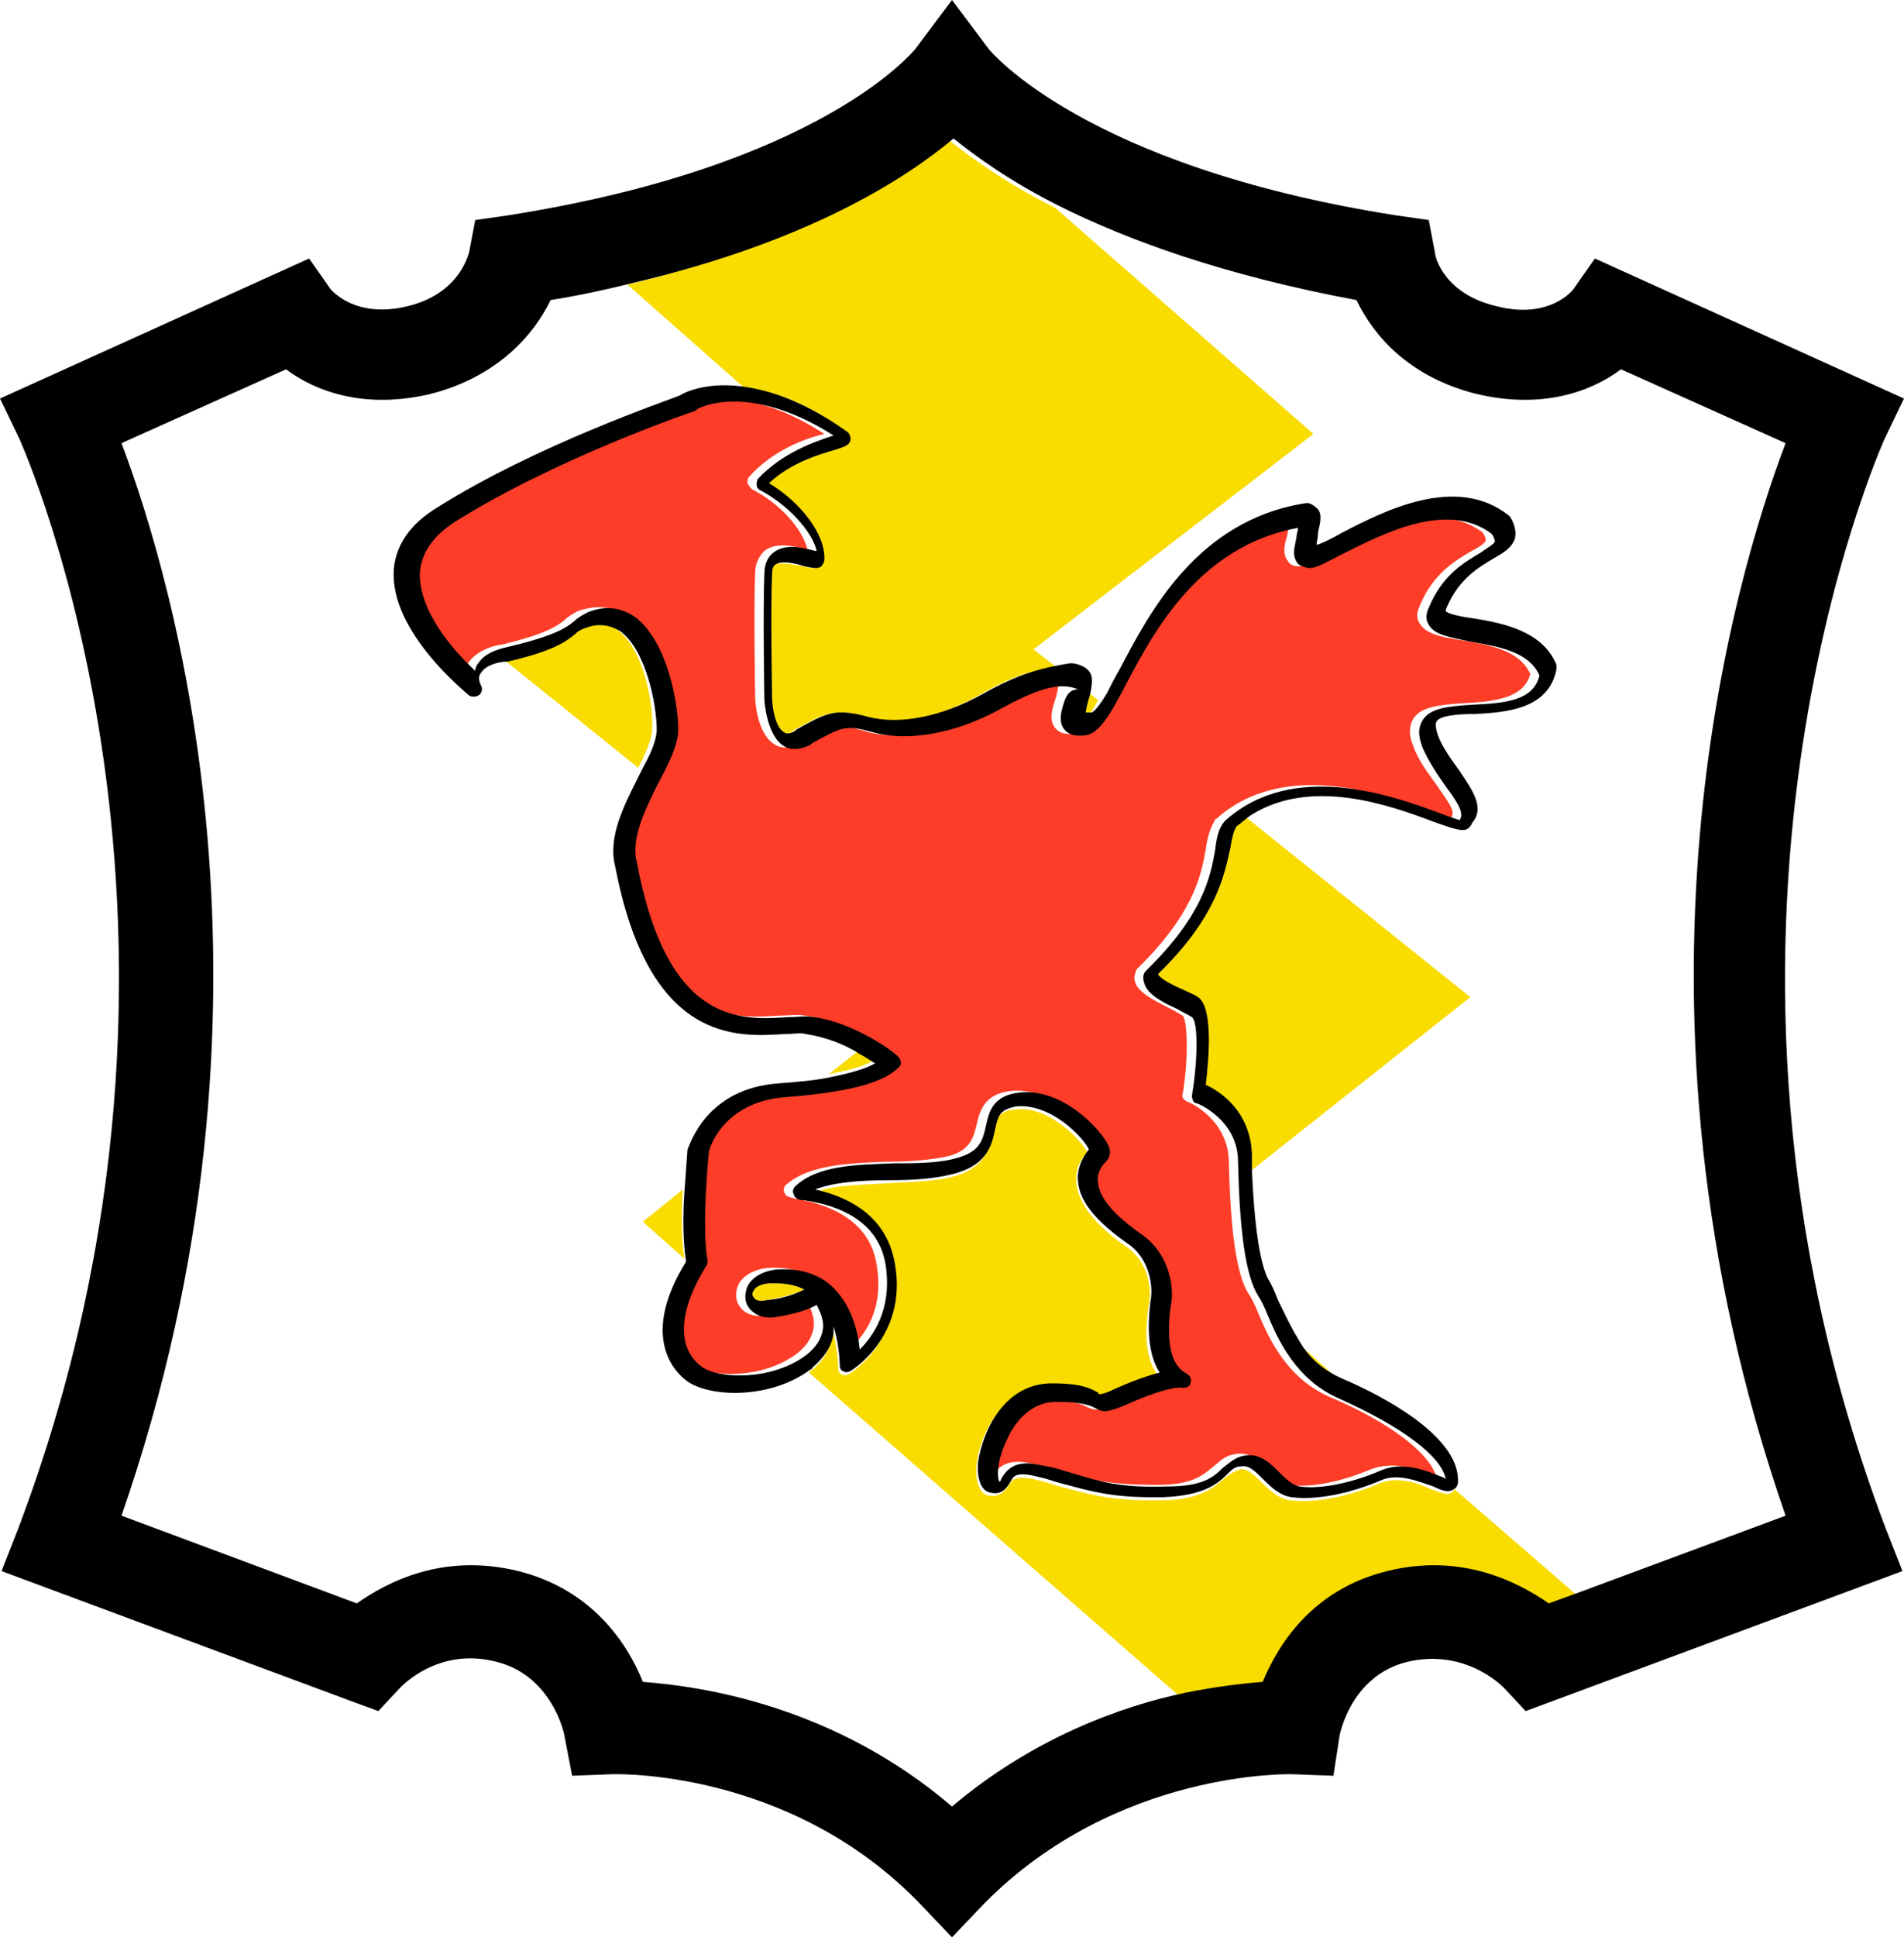<?xml version="1.0" encoding="utf-8"?>
<!-- Generator: Adobe Illustrator 22.0.1, SVG Export Plug-In . SVG Version: 6.00 Build 0)  -->
<svg version="1.1" id="Layer_2_1_" xmlns="http://www.w3.org/2000/svg" xmlns:xlink="http://www.w3.org/1999/xlink" x="0px" y="0px"
	 viewBox="0 0 123.8 125.9" style="enable-background:new 0 0 123.8 125.9;" xml:space="preserve">
<style type="text/css">
	.st0{fill:none;}
	.st1{fill:#F9DC00;}
	.st2{fill:#FD3D28;}
</style>
<g>
	<path class="st0" d="M115.9,28.8L105.2,24c-2,1.5-5.2,2.6-9.4,1.6c-4.3-1.1-6.7-3.8-7.8-6.1c-8.7-1.5-14.9-3.8-19.3-6.1l16.8,14.7
		l-18.2,14l1.8,1.4c0.3,0,0.5,0.1,0.8,0.2c0.5,0.2,0.6,0.5,0.6,0.9l1,0.8c0.3-0.5,0.6-1,0.8-1.5c1.9-3.6,5.1-9.6,12.1-10.8
		c0.1,0,0.1,0,0.2,0c0.3,0.1,0.5,0.2,0.6,0.4c0.3,0.4,0.1,0.9,0,1.5c-0.1,0.2-0.2,0.6-0.1,0.8c0.2-0.1,1-0.5,1.7-0.8
		c2.8-1.4,7.5-3.8,10.8-1.1l0.1,0.1c0.3,0.5,0.4,1,0.3,1.4c-0.2,0.6-0.7,0.9-1.4,1.3c-1,0.5-2.2,1.2-3,3.1c-0.1,0.1-0.1,0.2-0.1,0.3
		c0.1,0.2,1.2,0.4,1.9,0.5c1.9,0.3,4.5,0.7,5.3,3c0,0.1,0,0.2,0,0.3c-0.6,2.6-3.3,2.7-5.3,2.9c-1,0.1-2.2,0.1-2.5,0.5
		c-0.1,0.2,0,0.6,0.1,0.9c0.3,0.8,0.9,1.6,1.4,2.3c0.9,1.2,1.8,2.4,0.8,3.4c0,0.1-0.1,0.2-0.2,0.3c-0.4,0.3-1,0.1-2.3-0.4
		c-2.8-1-8-2.9-11.9-0.4l14.6,11.7L81,76.5c0.2,4.7,0.7,6.5,1.1,7.2c0.2,0.4,0.4,0.8,0.6,1.3c0.3,0.7,0.7,1.6,1.3,2.5l3,2.6
		c2.8,1.2,7.4,3.7,7.5,6.5l8.2,7.1l13.1-4.9C104.3,65.1,112.6,37.5,115.9,28.8z"/>
	<path class="st0" d="M44.5,89.5c-1-0.7-2.9-3,0-7.7c0,0,0,0,0-0.1l-2.7-2.4l2.6-2.1c0.1-1.5,0.2-2.7,0.2-2.8c0-0.1,1-4,6-4.3
		c1.4-0.1,2.4-0.2,3.3-0.4l1.9-1.5c-0.9-0.5-2.2-1.1-3.5-1.3c-0.4,0-0.9,0-1.4,0c-3.1,0.2-8.8,0.6-11-10.9c-0.5-1.9,0.6-4,1.5-5.8
		c0.1-0.2,0.2-0.4,0.3-0.6l-8.7-7h-0.1c-0.4,0-1.3,0.2-1.6,0.7c-0.1,0.2-0.1,0.5,0,0.9c0.1,0.2,0,0.5-0.2,0.6s-0.4,0.1-0.6,0
		c-0.2-0.2-5.1-4.1-4.9-8.1c0.1-1.6,1-3,2.8-4.1c6.5-4.1,15.1-7,15.8-7.3c0.3-0.2,1.9-1,4.6-0.5L41.1,18c-1.7,0.4-3.4,0.8-5.3,1.1
		c-1.1,2.3-3.4,5-7.8,6.1c-4.2,1-7.4-0.1-9.4-1.6L7.9,28.4c3.3,8.7,11.6,36.3,0,69.7l15.3,5.7c2-1.4,5.7-3.3,10.5-2.1
		c4.9,1.2,7.1,4.8,8.1,7.2c4,0.3,12.6,1.6,20.1,8.1c5.2-4.4,10.8-6.5,15.2-7.4L52.7,88.3C49.9,90.8,45.9,90.6,44.5,89.5z"/>
	<path class="st1" d="M54.9,28c0.2,0.1,0.3,0.3,0.3,0.5c0,0.4-0.3,0.5-0.9,0.7c-1,0.3-2.9,0.9-4.4,2.2c1.9,1.2,3.7,3.3,3.6,5
		c0,0.1-0.1,0.3-0.2,0.4c-0.3,0.2-0.6,0.1-1.1,0s-1.5-0.3-1.9-0.1c-0.1,0-0.2,0.2-0.2,0.6c-0.1,2.3,0,8,0,8c0,0.6,0.3,2,0.8,2.3
		c0.1,0,0.3,0.2,0.7-0.1l0.1-0.1c2-1.1,2.6-1.4,4.7-0.8c2,0.6,4.8,0,7.4-1.5c2.3-1.3,3.9-1.8,5.2-1.5l-1.8-1.4l18.2-14L68.6,13.5
		c-3.2-1.6-5.4-3.2-6.9-4.4c-3.1,2.6-9.4,6.6-20.9,9.4l7.7,6.8C50.4,25.4,52.5,26.2,54.9,28z"/>
	<path class="st1" d="M70.2,45.9c-0.1,0.3-0.2,0.7-0.2,0.9c0,0,0.1,0,0.2,0c0,0,0.1,0,0.2,0c0.3,0,0.6-0.6,1-1.3l-1-0.8
		C70.4,45.1,70.3,45.5,70.2,45.9z"/>
	<path class="st1" d="M94.7,96.5c0,0.2-0.2,0.4-0.3,0.5c-0.3,0.2-0.7,0-1.3-0.2c-0.9-0.4-2.2-0.9-3.4-0.4c-2.1,0.9-4.3,1.3-5.8,1.1
		c-0.8-0.1-1.4-0.7-1.9-1.2c-0.6-0.6-1-0.9-1.4-0.8c-0.3,0.1-0.5,0.2-0.9,0.5c-0.7,0.6-1.6,1.5-4.2,1.5c-0.2,0-0.5,0-0.7,0
		c-2.7,0-4-0.4-5.9-0.9c-0.4-0.1-0.9-0.3-1.4-0.4c-1.5-0.4-1.7,0-1.9,0.3c-0.2,0.3-0.5,0.8-1.3,0.7c-0.6-0.1-0.9-0.9-0.8-2
		c0.2-2,1.7-5.1,4.8-5.1c2.1,0,2.7,0.4,3,0.6l0.1,0.1c0.1,0,0.3-0.1,0.9-0.3c1.2-0.5,2.2-0.9,3-1.1c-0.6-0.8-1-2.1-0.6-4.6
		c0.2-1,0-2.8-1.5-3.8c-2-1.4-3-2.7-3.2-4c-0.1-0.8,0.1-1.5,0.7-2.1c-0.3-0.7-2.5-3.1-4.7-2.8c-1.1,0.1-1.2,0.6-1.4,1.5
		c-0.2,0.9-0.5,2.2-2.4,2.8c-1.3,0.4-3,0.4-4.5,0.5C56,77,54.2,77,52.9,77.5c3,0.7,4.8,2.4,5.2,4.9c0.7,4.8-2.9,6.9-2.9,6.9
		c-0.2,0.1-0.4,0.1-0.5,0c-0.2-0.1-0.2-0.3-0.2-0.4c0,0,0-1.3-0.4-2.5c0,0.1,0,0.2,0,0.4c-0.1,0.9-0.6,1.7-1.4,2.3l-0.1,0.1
		L77,110.5c2-0.4,3.7-0.6,5-0.7c1-2.5,3.3-6,8.1-7.2c4.9-1.2,8.5,0.7,10.5,2.1l2.2-0.8l-8.2-7.1C94.7,96.4,94.7,96.4,94.7,96.5z"/>
	<path class="st1" d="M40.1,40.9c-0.6-0.4-1.3-0.5-2.2-0.2c-0.3,0.1-0.4,0.2-0.7,0.4c-0.6,0.5-1.3,1-4.4,1.8l8.7,7
		c0.5-1,0.9-1.9,0.9-2.5C42.5,45.6,41.8,42.1,40.1,40.9z"/>
	<path class="st1" d="M87.2,89.8L87.2,89.8l-2.9-2.6C84.9,88.2,85.8,89.2,87.2,89.8z"/>
	<path class="st1" d="M49,83.9c-0.1,0.1-0.1,0.3,0,0.4c0.1,0.2,0.4,0.3,0.8,0.2c1.2-0.2,2.1-0.5,2.5-0.7c-0.5-0.3-1.2-0.4-1.9-0.4
		c-0.1,0-0.2,0-0.3,0C49.5,83.4,49.1,83.6,49,83.9z"/>
	<path class="st1" d="M44.4,77.3l-2.6,2.1l2.7,2.4C44.3,80.5,44.3,78.8,44.4,77.3z"/>
	<path class="st1" d="M55.8,68.3l-1.9,1.5c1.6-0.3,2.5-0.6,2.9-0.9C56.5,68.8,56.2,68.6,55.8,68.3z"/>
	<path class="st1" d="M79.8,55.3c-0.3,1.8-0.9,4.5-4.7,8.2c0.2,0.3,1.1,0.8,1.6,1c0.4,0.2,0.7,0.4,1,0.5c1.1,0.7,0.8,4,0.5,5.7
		c0.9,0.4,3,1.8,3,4.5c0,0.3,0,0.7,0,1l14.4-11.4L81,53.1c-0.3,0.2-0.6,0.4-0.9,0.7C80,54.1,79.9,54.6,79.8,55.3z"/>
	<path d="M122.5,28.6l1.3-2.7l-20.1-9.1l-1.4,2c0,0-1.5,2-5,1.1c-3.4-0.8-4-3.2-4-3.5l-0.4-2.1L90.8,14C70.4,10.8,64.3,3.2,64.3,3.2
		L61.9,0l-2.4,3.2C59.4,3.3,53.4,10.8,33,14l-2.1,0.3l-0.4,2.1c-0.1,0.3-0.7,2.7-4,3.5s-4.8-0.9-5-1.1l-1.4-2L0,25.9l1.3,2.7
		c0.1,0.3,14.5,32-0.1,70.7l-1.1,2.8l22.6,8.4l1.9,0.7l1.4-1.5c0.1-0.1,2.5-2.7,6.3-1.7c3.6,0.9,4.4,4.7,4.4,4.8l0.5,2.6l2.6-0.1
		c0.1,0,11.5-0.4,20,8.4l2.1,2.2l2.1-2.2c8.6-8.7,19.9-8.4,20-8.4l2.7,0.1l0.4-2.6c0,0,0.7-3.9,4.4-4.8c3.8-0.9,6.2,1.6,6.3,1.7
		l1.4,1.5l24.5-9.1l-1.1-2.8C108,60.7,122.4,28.9,122.5,28.6z M102.9,103.4l-2.2,0.8c-2-1.4-5.7-3.3-10.5-2.1
		c-4.9,1.2-7.1,4.8-8.1,7.2c-1.3,0.1-3,0.3-5,0.7c-4.3,0.9-10,3-15.2,7.4c-7.6-6.5-16.1-7.8-20.1-8.1c-1-2.5-3.3-6-8.1-7.2
		c-4.9-1.2-8.5,0.7-10.5,2.1L7.9,98.5c11.6-33.4,3.3-61,0-69.7L18.6,24c2,1.5,5.2,2.6,9.4,1.6c4.3-1.1,6.7-3.8,7.8-6.1
		c1.9-0.3,3.7-0.7,5.3-1.1C52.6,15.7,58.9,11.6,62,9c1.5,1.2,3.7,2.8,6.9,4.4c4.4,2.2,10.7,4.5,19.3,6.1c1.1,2.3,3.4,5,7.8,6.1
		c4.2,1,7.4-0.1,9.4-1.6l10.7,4.8c-3.3,8.7-11.6,36.3,0,69.7L102.9,103.4z"/>
	<path class="st2" d="M64.4,46c-2.9,1.6-6,2.2-8.2,1.5c-1.8-0.5-2-0.4-4,0.7l-0.1,0.1c-0.8,0.4-1.4,0.3-1.7,0.1
		c-1.2-0.7-1.3-2.9-1.3-3.1s-0.1-5.7,0-8.1c0-0.6,0.3-1.1,0.6-1.4c0.8-0.6,1.9-0.3,2.7-0.1c0,0,0,0,0.1,0c-0.3-1.3-1.8-3-3.6-3.9
		c-0.1-0.1-0.2-0.2-0.3-0.4c0-0.2,0-0.3,0.1-0.4c1.5-1.7,3.6-2.5,4.9-2.8c-5.7-3.7-8.9-1.7-8.9-1.7s-0.1,0-0.1,0.1
		c-0.1,0-9,3-15.6,7.2c-1.5,0.9-2.2,2-2.3,3.3c-0.1,2.5,2.2,5.1,3.6,6.4c0.1-0.2,0.1-0.4,0.2-0.5c0.6-0.8,1.8-1.1,2.1-1.1
		c2.9-0.7,3.6-1.2,4.1-1.6c0.2-0.2,0.5-0.4,0.9-0.6c1.2-0.4,2.2-0.3,3.1,0.3c2.1,1.5,2.8,5.5,2.8,7.3c0,1-0.6,2.2-1.3,3.5
		c-0.9,1.7-1.8,3.6-1.4,5.1c2,10.7,6.8,10.3,9.9,10.1c0.6,0,1.2-0.1,1.6,0c2.6,0.3,5.4,2.2,5.6,2.7c0.1,0.1,0.1,0.3,0,0.5l-0.1,0.1
		c-1,1-3.5,1.6-7.3,1.9c-4.2,0.3-5,3.5-5,3.5l0,0c0,0-0.5,4.8-0.1,7.1c0,0.1,0,0.2-0.1,0.4c-1.8,2.9-1.9,5.3-0.3,6.5
		c1.1,0.8,4.6,1,6.9-0.8c0.6-0.5,0.9-1,1-1.6c0.1-0.7-0.2-1.3-0.4-1.6c-0.5,0.2-1.4,0.6-2.7,0.8c-0.7,0.1-1.4-0.1-1.7-0.6
		c-0.3-0.4-0.3-0.9-0.1-1.4c0.3-0.6,1-1,1.9-1.1c1.5-0.1,2.8,0.3,3.7,1.2c1.2,1.2,1.6,2.9,1.7,4c0.9-0.8,2.2-2.5,1.7-5.4
		c-0.5-3.4-4.1-4.1-5.3-4.3c-0.3-0.1-0.6-0.1-0.7-0.4c-0.1-0.2,0-0.4,0.1-0.5c1.5-1.3,4-1.4,6.4-1.5c1.5,0,3.1-0.1,4.3-0.4
		c1.3-0.4,1.5-1.2,1.7-2c0.2-0.9,0.5-2,2.2-2.2c2.7-0.3,5.3,2.4,5.8,3.5c0.2,0.6,0,0.9-0.2,1c-0.4,0.4-0.5,0.9-0.5,1.4
		c0.1,1,1.1,2.1,2.8,3.3c1.9,1.3,2.2,3.7,1.9,4.8c-0.4,3.5,0.6,4.1,1.1,4.3c0.2,0.1,0.3,0.4,0.2,0.6c-0.1,0.2-0.3,0.4-0.5,0.3
		c-0.4,0-1.5,0.1-3.7,1.1c-1.1,0.5-1.4,0.5-2,0.2c-0.2-0.1-0.7-0.4-2.5-0.4s-2.8,1.5-3.2,2.4c-0.6,1.4-0.6,2.6-0.5,2.8
		c0,0,0.1-0.1,0.1-0.2c0.3-0.5,0.7-1,1.7-1c0.4,0,0.8,0.1,1.3,0.2s1,0.3,1.5,0.4c2,0.6,3.2,0.9,6.3,0.9c2.3,0,3-0.7,3.6-1.2
		c0.4-0.3,0.7-0.7,1.4-0.8c1-0.2,1.7,0.5,2.3,1.1c0.4,0.4,0.9,0.8,1.3,0.9c1.3,0.2,3.3-0.2,5.2-1c1.5-0.6,3.2,0,4.1,0.4
		c0.1,0,0.1,0.1,0.2,0.1c-0.4-1.5-2.9-3.5-6.9-5.2c-2.8-1.2-4-3.8-4.7-5.5c-0.2-0.5-0.4-0.9-0.6-1.2c-0.8-1.2-1.2-4.1-1.3-8.7
		c-0.1-2.7-2.6-3.8-2.7-3.8c-0.2-0.1-0.4-0.3-0.3-0.5c0.4-2.4,0.3-4.8,0-5.1c-0.2-0.1-0.5-0.3-0.9-0.5c-1-0.5-2-1-2.2-1.7
		c-0.1-0.3,0-0.5,0.1-0.8c3.7-3.6,4.2-6.1,4.5-7.8c0.1-0.8,0.3-1.4,0.6-1.9c0,0,0-0.1,0.1-0.1c4.4-3.9,10.8-1.6,13.8-0.5
		c0.5,0.2,1.1,0.4,1.4,0.5c0.4-0.4,0-0.9-0.9-2.2c-0.5-0.7-1.2-1.6-1.5-2.5c-0.3-0.7-0.3-1.3,0-1.8c0.5-0.8,1.8-0.9,3.2-1
		c2.3-0.1,4-0.4,4.4-1.9c-0.7-1.6-2.8-1.9-4.5-2.2c-1.3-0.2-2.3-0.4-2.7-1.1c-0.2-0.3-0.2-0.7,0-1.1c0.9-2.2,2.4-3,3.4-3.6
		c0.4-0.2,0.9-0.5,0.9-0.7c0-0.1,0-0.2-0.2-0.5c-2.9-2.2-7.1,0-9.7,1.3c-1.2,0.6-1.8,0.9-2.3,0.9c-0.4,0-0.6-0.2-0.7-0.4
		c-0.3-0.4-0.2-1,0-1.6c0-0.2,0.1-0.4,0.1-0.6c-6.4,1.2-9.3,6.6-11.2,10.2c-1,2-1.7,3.2-2.7,3.3c-0.2,0-0.9,0.1-1.3-0.4
		s-0.2-1.2,0-1.8c0.1-0.3,0.2-0.7,0.2-0.9C68.5,44.3,67.2,44.4,64.4,46z"/>
	<path d="M63.9,45.1c-2.7,1.5-5.4,2-7.4,1.5c-2.2-0.6-2.7-0.3-4.7,0.8l-0.1,0.1c-0.5,0.3-0.7,0.1-0.7,0.1c-0.6-0.3-0.8-1.7-0.8-2.3
		c0-0.1-0.1-5.7,0-8c0-0.5,0.2-0.6,0.2-0.6c0.4-0.3,1.3-0.1,1.9,0.1c0.5,0.1,0.9,0.2,1.1,0c0.1-0.1,0.2-0.3,0.2-0.4
		c0.1-1.7-1.6-3.8-3.6-5c1.5-1.4,3.4-1.9,4.4-2.2c0.6-0.2,0.9-0.3,0.9-0.7c0-0.2-0.1-0.4-0.3-0.5c-2.4-1.7-4.5-2.5-6.2-2.8
		c-2.7-0.5-4.3,0.3-4.6,0.5c-0.7,0.3-9.3,3.2-15.8,7.3c-1.8,1.1-2.7,2.5-2.8,4.1c-0.2,4,4.7,7.9,4.9,8.1c0.2,0.1,0.4,0.1,0.6,0
		s0.3-0.4,0.2-0.6c-0.2-0.4-0.2-0.7,0-0.9c0.3-0.5,1.2-0.7,1.6-0.7H33c3-0.7,3.8-1.3,4.4-1.8c0.2-0.2,0.4-0.3,0.7-0.4
		c0.8-0.3,1.5-0.2,2.2,0.2c1.7,1.2,2.4,4.8,2.4,6.4c0,0.7-0.4,1.6-0.9,2.5c-0.1,0.2-0.2,0.4-0.3,0.6c-0.9,1.8-2,3.9-1.5,5.8
		c2.2,11.5,7.9,11.1,11,10.9c0.6,0,1.1-0.1,1.4,0c1.3,0.2,2.6,0.7,3.5,1.3c0.4,0.2,0.8,0.5,1,0.6c-0.5,0.3-1.4,0.6-2.9,0.9
		c-0.9,0.2-2,0.3-3.3,0.4c-4.9,0.3-5.9,4.2-6,4.3c0,0.1-0.1,1.3-0.2,2.8c-0.1,1.4-0.1,3.2,0.1,4.4c0,0,0,0,0,0.1
		c-2.9,4.7-0.9,7,0,7.7C46,90.8,50,91,52.7,89c0,0,0.1,0,0.1-0.1c0.8-0.7,1.3-1.4,1.4-2.3c0-0.1,0-0.2,0-0.4
		c0.4,1.3,0.4,2.5,0.4,2.5c0,0.2,0.1,0.4,0.2,0.4c0.2,0.1,0.3,0.1,0.5,0c0,0,3.7-2.2,2.9-6.9c-0.4-2.5-2.1-4.2-5.2-4.9
		c1.3-0.5,3.1-0.6,4.8-0.6c1.6,0,3.2-0.1,4.5-0.5c1.9-0.6,2.2-1.8,2.4-2.8c0.2-0.9,0.3-1.3,1.4-1.5c2.3-0.2,4.4,2.1,4.7,2.8
		c-0.5,0.6-0.8,1.4-0.7,2.1c0.1,1.3,1.2,2.6,3.2,4c1.5,1,1.7,2.9,1.5,3.8c-0.3,2.5,0.1,3.8,0.6,4.6c-0.8,0.2-1.9,0.6-3,1.1
		c-0.6,0.3-0.9,0.3-0.9,0.3s-0.1,0-0.1-0.1c-0.4-0.2-0.9-0.6-3-0.6c-3.1,0-4.5,3.1-4.8,5.1c-0.1,1.1,0.2,1.9,0.8,2
		c0.8,0.2,1.1-0.4,1.3-0.7c0.2-0.4,0.4-0.7,1.9-0.3c0.5,0.1,1,0.3,1.4,0.4c1.9,0.5,3.2,0.9,5.9,0.9c0.2,0,0.4,0,0.7,0
		c2.7-0.1,3.6-0.9,4.2-1.5c0.3-0.3,0.5-0.5,0.9-0.5c0.5-0.1,0.9,0.3,1.4,0.8s1.1,1.1,1.9,1.2c1.5,0.2,3.7-0.2,5.8-1.1
		c1.1-0.5,2.5,0.1,3.4,0.4c0.6,0.3,1,0.4,1.3,0.2c0.2-0.1,0.3-0.3,0.3-0.5c0-0.1,0-0.1,0-0.2c-0.1-2.8-4.7-5.3-7.5-6.5l0,0
		C85.9,89,85,88.1,84.4,87c-0.5-0.8-0.9-1.7-1.3-2.5c-0.2-0.5-0.4-1-0.6-1.3c-0.4-0.7-0.9-2.5-1.1-7.2c0-0.3,0-0.6,0-1
		c-0.1-2.8-2.1-4.1-3-4.5c0.2-1.7,0.5-5-0.5-5.7c-0.3-0.2-0.6-0.3-1-0.5c-0.5-0.2-1.5-0.7-1.6-1c3.8-3.7,4.3-6.4,4.7-8.2
		c0.1-0.6,0.2-1.1,0.4-1.4c0.3-0.2,0.6-0.5,0.9-0.7c3.9-2.5,9-0.7,11.9,0.4c1.4,0.5,2,0.7,2.3,0.4c0.1-0.1,0.2-0.2,0.2-0.3
		c0.9-1,0-2.2-0.8-3.4c-0.5-0.7-1.1-1.5-1.4-2.3c-0.1-0.3-0.2-0.7-0.1-0.9c0.2-0.4,1.4-0.5,2.5-0.5c2-0.1,4.8-0.3,5.3-2.9
		c0-0.1,0-0.2,0-0.3c-0.9-2.2-3.5-2.7-5.3-3c-0.8-0.1-1.8-0.3-1.9-0.5c0,0,0-0.1,0.1-0.3c0.8-1.8,2-2.5,3-3.1
		c0.7-0.4,1.2-0.7,1.4-1.3c0.1-0.4,0-0.9-0.3-1.4l-0.1-0.1c-3.4-2.7-8.1-0.3-10.8,1.1c-0.7,0.4-1.5,0.8-1.7,0.8
		c0-0.1,0.1-0.5,0.1-0.8c0.1-0.5,0.3-1.1,0-1.5c-0.1-0.1-0.3-0.3-0.6-0.4c-0.1,0-0.1,0-0.2,0c-7.1,1.1-10.2,7.2-12.1,10.8
		C72.5,44,72.2,44.6,72,45c-0.4,0.7-0.8,1.2-1,1.3c-0.1,0-0.1,0-0.2,0s-0.2,0-0.2,0c0-0.1,0.1-0.6,0.2-0.9s0.2-0.8,0.2-1.2
		c0-0.4-0.2-0.7-0.6-0.9c-0.2-0.1-0.5-0.2-0.8-0.2C67.7,43.4,66.2,43.8,63.9,45.1z M69.2,45.6c-0.2,0.6-0.4,1.3,0,1.8s1,0.4,1.3,0.4
		c1-0.1,1.7-1.4,2.7-3.3c1.9-3.6,4.8-9,11.2-10.2c0,0.2-0.1,0.4-0.1,0.6c-0.1,0.6-0.3,1.1,0,1.6c0.1,0.2,0.3,0.3,0.7,0.4
		c0.5,0.1,1.1-0.3,2.3-0.9c2.6-1.3,6.8-3.5,9.7-1.3c0.2,0.3,0.2,0.5,0.2,0.5c-0.1,0.2-0.5,0.4-0.9,0.7c-1,0.6-2.5,1.4-3.4,3.6
		c-0.2,0.4-0.2,0.8,0,1.1c0.4,0.7,1.4,0.8,2.7,1.1c1.7,0.3,3.8,0.6,4.5,2.2c-0.4,1.6-2.1,1.8-4.4,1.9c-1.5,0.1-2.7,0.2-3.2,1
		c-0.3,0.5-0.3,1,0,1.8c0.4,0.9,1,1.8,1.5,2.5c0.9,1.2,1.2,1.8,0.9,2.2c-0.3-0.1-0.9-0.3-1.4-0.5c-3-1.1-9.4-3.4-13.8,0.5l-0.1,0.1
		c-0.4,0.5-0.5,1.1-0.6,1.9c-0.3,1.7-0.8,4.2-4.5,7.8c-0.2,0.2-0.2,0.5-0.1,0.8c0.2,0.7,1.1,1.2,2.2,1.7c0.3,0.2,0.6,0.3,0.9,0.5
		c0.4,0.3,0.4,2.7,0,5.1c0,0.2,0.1,0.5,0.3,0.5c0.1,0,2.7,1.1,2.7,3.8c0.1,4.6,0.5,7.4,1.3,8.7c0.2,0.3,0.4,0.7,0.6,1.2
		c0.7,1.7,1.9,4.3,4.7,5.5c4,1.8,6.6,3.7,6.9,5.2c-0.1,0-0.1-0.1-0.2-0.1c-1-0.4-2.6-1.1-4.1-0.4c-1.9,0.8-3.9,1.2-5.2,1
		c-0.5-0.1-0.9-0.5-1.3-0.9c-0.6-0.6-1.3-1.3-2.3-1.1c-0.6,0.1-1,0.5-1.4,0.8c-0.6,0.6-1.3,1.2-3.6,1.2c-3.1,0.1-4.3-0.3-6.3-0.9
		c-0.4-0.1-0.9-0.3-1.5-0.4c-0.5-0.1-1-0.2-1.3-0.2c-1,0-1.4,0.5-1.7,1c0,0.1-0.1,0.2-0.1,0.2c-0.2-0.2-0.2-1.4,0.5-2.8
		c0.4-0.9,1.4-2.4,3.2-2.4c1.8,0,2.3,0.3,2.5,0.4c0.5,0.3,0.8,0.3,2-0.2c2.2-1,3.4-1.2,3.7-1.1c0.2,0,0.5-0.1,0.5-0.3
		c0.1-0.2,0-0.5-0.2-0.6c-0.5-0.3-1.5-0.9-1.1-4.3c0.3-1.2,0-3.5-1.9-4.8c-1.7-1.2-2.7-2.3-2.8-3.3c-0.1-0.5,0.1-1,0.5-1.4
		c0.1-0.1,0.4-0.4,0.2-1c-0.5-1.1-3-3.8-5.8-3.5c-1.8,0.2-2,1.3-2.2,2.2c-0.2,0.9-0.4,1.6-1.7,2c-1.2,0.4-2.8,0.4-4.3,0.4
		c-2.4,0.1-4.9,0.1-6.4,1.5c-0.1,0.1-0.2,0.3-0.1,0.5c0.1,0.3,0.3,0.4,0.7,0.4c1.2,0.2,4.8,0.8,5.3,4.3c0.4,2.9-0.9,4.6-1.7,5.4
		c-0.1-1.1-0.5-2.8-1.7-4c-0.9-0.9-2.2-1.3-3.7-1.2c-0.9,0.1-1.6,0.5-1.9,1.1c-0.2,0.5-0.2,1,0.1,1.4c0.4,0.5,1,0.7,1.7,0.6
		c1.3-0.2,2.2-0.5,2.7-0.8c0.2,0.4,0.5,1,0.4,1.6s-0.4,1.1-1,1.6c-2.3,1.8-5.9,1.6-6.9,0.8c-1.6-1.2-1.5-3.6,0.3-6.5
		c0.1-0.1,0.1-0.2,0.1-0.4c-0.4-2.3,0.1-7.1,0.1-7.1l0,0c0,0,0.8-3.2,5-3.5c3.9-0.3,6.3-0.9,7.3-1.9l0.1-0.1c0.1-0.1,0.1-0.3,0-0.5
		c-0.2-0.4-3.1-2.4-5.6-2.7c-0.5-0.1-1,0-1.6,0c-3.1,0.2-7.9,0.6-9.9-10.1c-0.4-1.5,0.6-3.5,1.4-5.1c0.7-1.3,1.3-2.5,1.3-3.5
		c0-1.7-0.7-5.7-2.8-7.3c-0.9-0.6-1.9-0.8-3.1-0.3c-0.4,0.2-0.7,0.4-0.9,0.6c-0.5,0.4-1.2,0.9-4.1,1.6c-0.4,0.1-1.6,0.3-2.1,1.1
		c-0.1,0.1-0.2,0.3-0.2,0.5c-1.4-1.3-3.7-3.9-3.6-6.4c0.1-1.3,0.9-2.4,2.3-3.3c6.7-4.2,15.6-7.2,15.6-7.2s0.1,0,0.1-0.1
		c0,0,3.2-1.9,8.9,1.7c-1.2,0.4-3.3,1.1-4.9,2.8c-0.1,0.1-0.1,0.3-0.1,0.4c0,0.2,0.1,0.3,0.3,0.4c1.7,0.9,3.3,2.6,3.6,3.9
		c0,0,0,0-0.1,0c-0.8-0.2-1.9-0.5-2.7,0.1c-0.4,0.3-0.6,0.8-0.6,1.4c-0.1,2.4,0,7.9,0,8.1c0,0.3,0.2,2.5,1.3,3.1
		c0.3,0.2,0.9,0.3,1.7-0.1l0.1-0.1c2-1.1,2.2-1.2,4-0.7c2.2,0.6,5.3,0.1,8.2-1.5c2.9-1.6,4.1-1.7,5.1-1.3
		C69.5,44.8,69.3,45.3,69.2,45.6z M52.3,83.8c-0.4,0.2-1.3,0.6-2.5,0.7c-0.4,0.1-0.7,0-0.8-0.2c-0.1-0.1-0.1-0.3,0-0.4
		c0.1-0.3,0.6-0.5,1.1-0.5c0.1,0,0.2,0,0.3,0C51.1,83.4,51.7,83.5,52.3,83.8z"/>
</g>
</svg>
